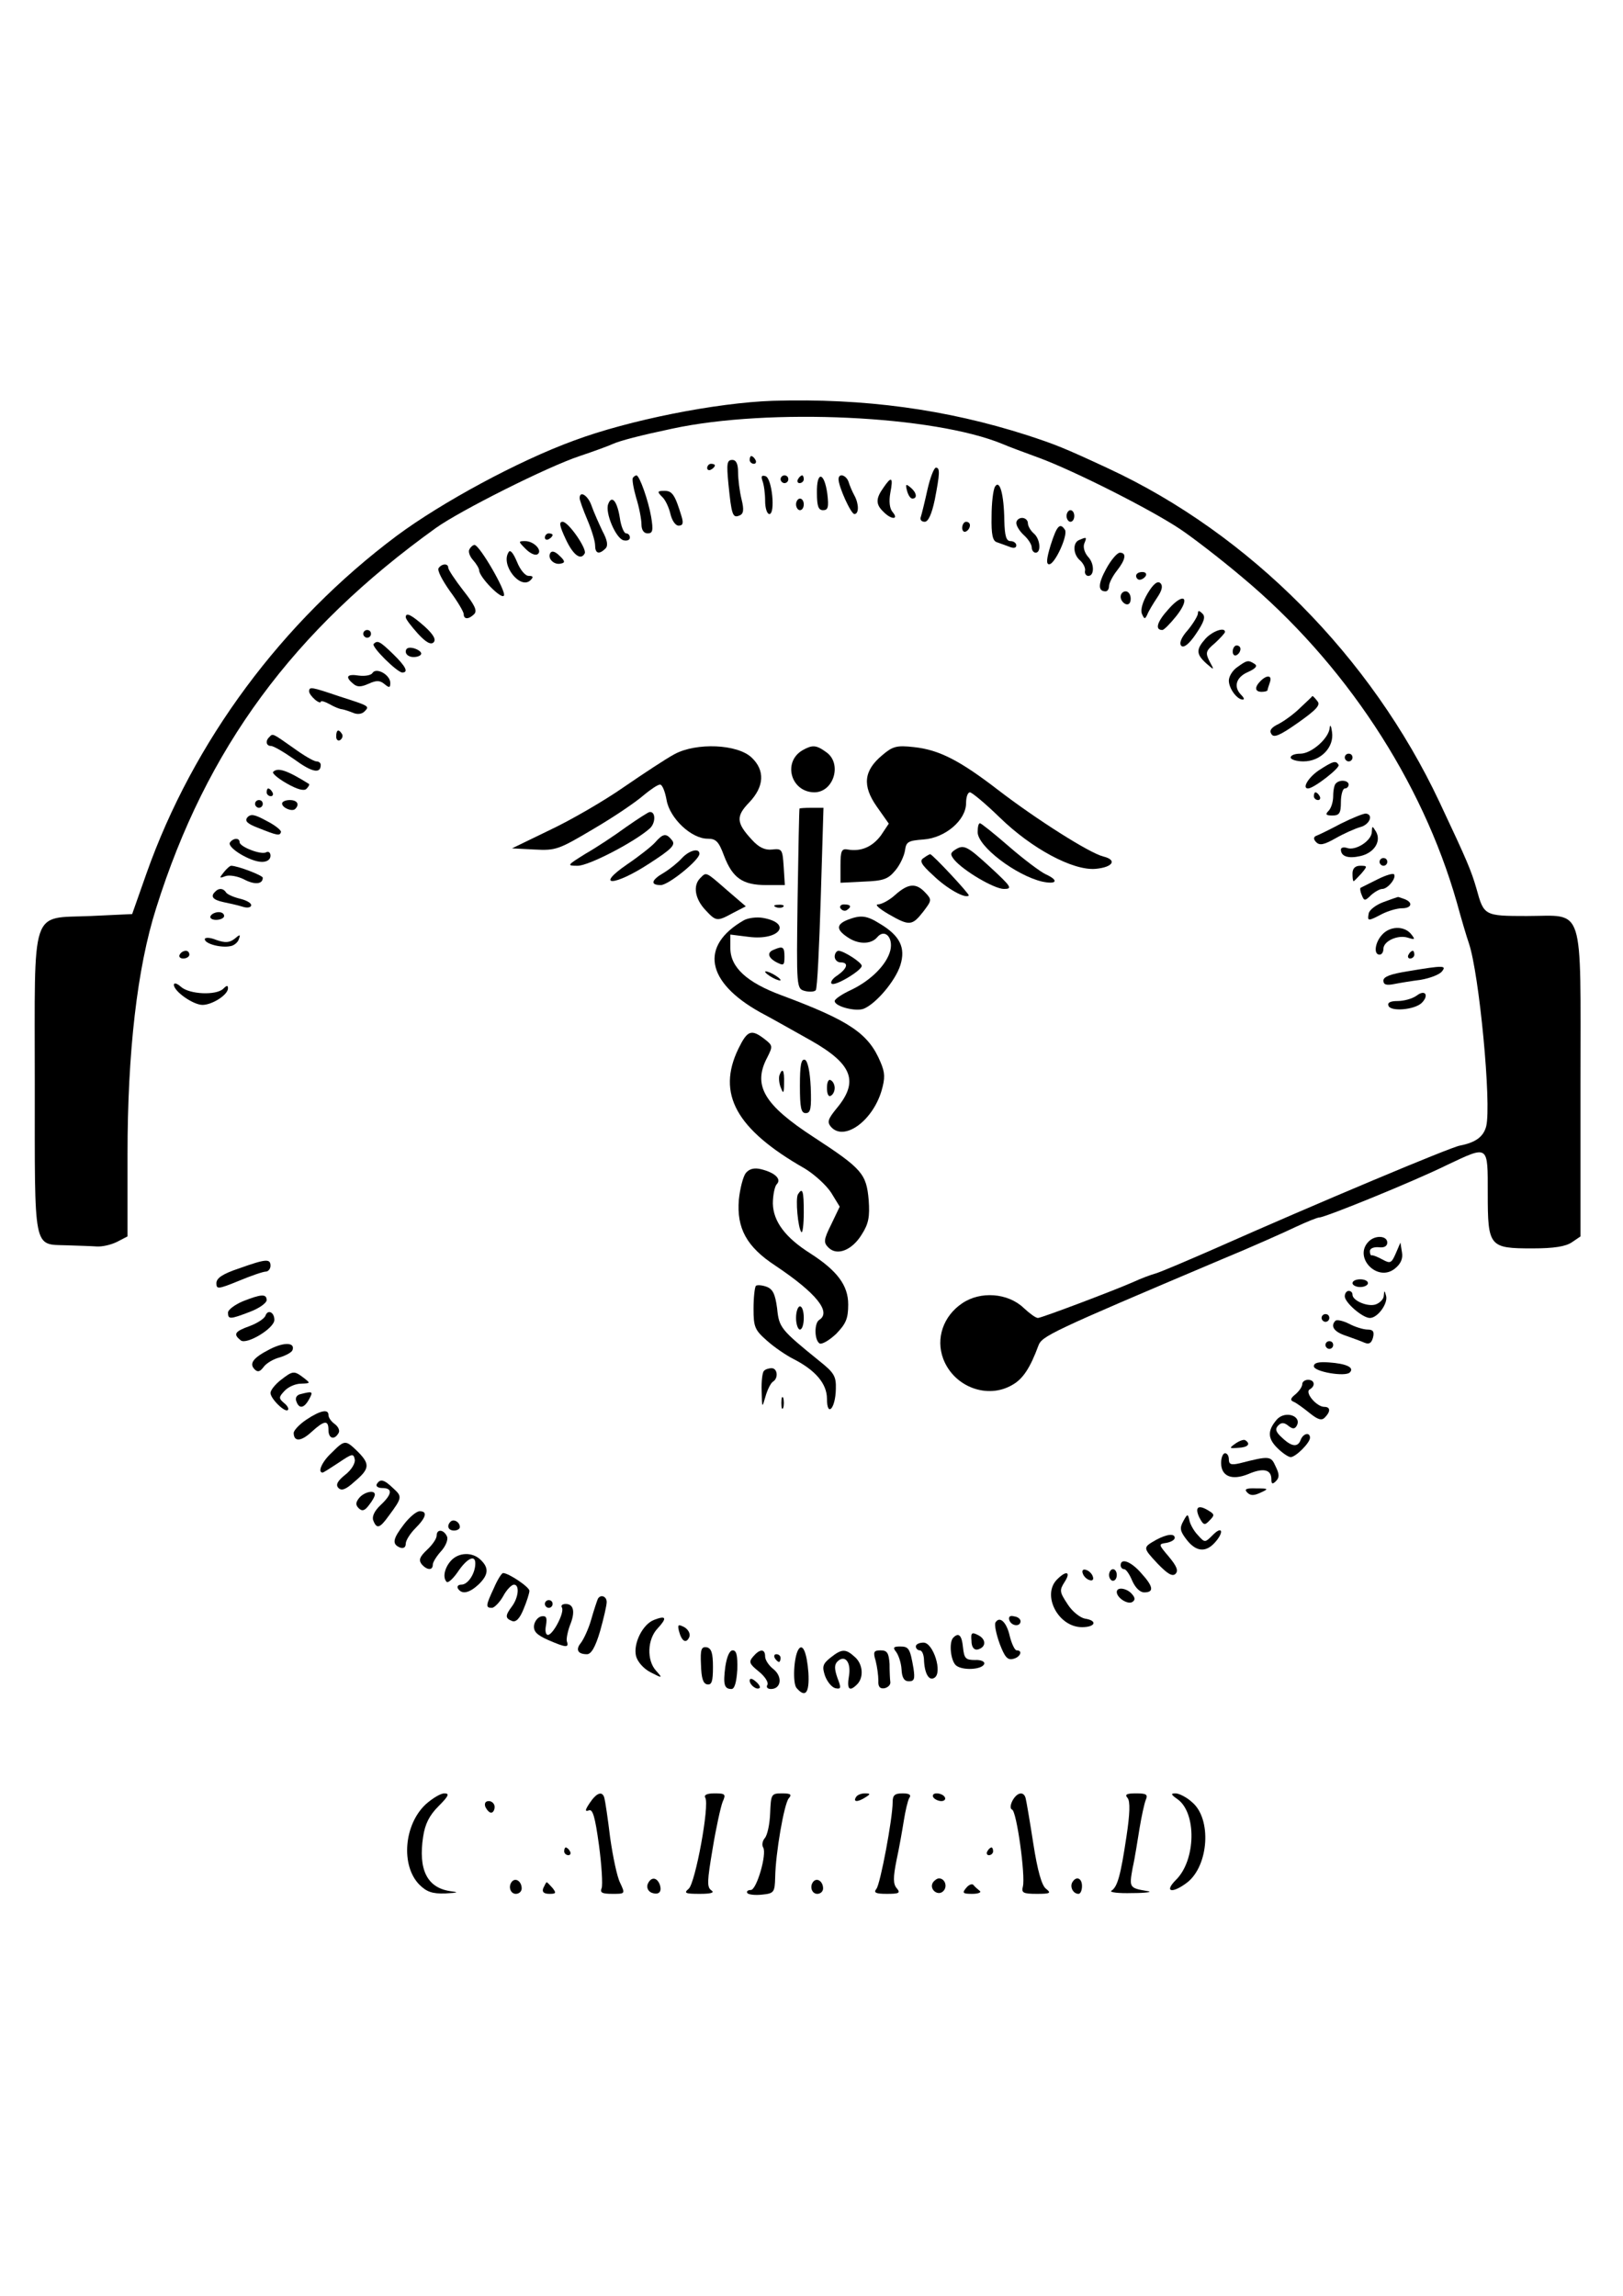 <?xml version="1.0" standalone="no"?>
<!DOCTYPE svg PUBLIC "-//W3C//DTD SVG 20010904//EN"
 "http://www.w3.org/TR/2001/REC-SVG-20010904/DTD/svg10.dtd">
<svg version="1.0" xmlns="http://www.w3.org/2000/svg"
 width="420pt" height="594pt" viewBox="0 0 420 594"
 preserveAspectRatio="xMidYMid meet">

<g transform="translate(0,594) scale(0.1,-0.1)"
fill="#000000" stroke="none">
<path d="M2000 4903 c-147 -5 -373 -50 -515 -103 -145 -53 -342 -160 -458
-246 -297 -222 -527 -532 -648 -874 l-37 -105 -107 -5 c-158 -7 -145 31 -145
-435 0 -437 -5 -414 83 -417 29 -1 63 -2 77 -3 14 -1 37 4 53 12 l27 14 0 212
c0 265 25 483 74 637 130 414 355 719 724 984 63 45 290 159 372 186 36 12 74
26 85 31 20 9 70 22 155 40 251 54 677 34 855 -40 11 -5 54 -21 95 -36 89 -33
286 -132 364 -184 30 -20 102 -75 160 -124 265 -221 466 -526 556 -842 12 -44
26 -91 31 -105 27 -79 59 -417 45 -474 -7 -27 -27 -42 -68 -50 -24 -4 -367
-148 -633 -266 -71 -31 -141 -61 -155 -65 -14 -4 -38 -13 -55 -21 -52 -23
-240 -94 -249 -94 -6 0 -22 12 -37 26 -41 39 -112 44 -159 12 -49 -33 -69 -91
-49 -144 28 -73 115 -105 179 -67 27 15 46 44 67 101 9 25 29 35 473 223 80
33 167 72 194 85 28 13 55 24 60 24 15 0 246 94 331 136 108 51 105 53 105
-74 0 -138 4 -142 116 -142 56 0 86 5 102 16 l22 15 0 395 c0 473 12 434 -139
434 -110 0 -111 1 -130 70 -14 48 -23 70 -96 225 -177 376 -491 693 -857 863
-116 54 -137 62 -210 86 -209 67 -421 96 -658 89z"/>
<path d="M1940 4750 c0 -5 5 -10 11 -10 5 0 7 5 4 10 -3 6 -8 10 -11 10 -2 0
-4 -4 -4 -10z"/>
<path d="M1885 4688 c8 -80 11 -89 28 -82 11 4 13 14 6 42 -5 20 -9 52 -9 70
0 22 -5 32 -15 32 -14 0 -15 -10 -10 -62z"/>
<path d="M1830 4729 c0 -5 5 -7 10 -4 6 3 10 8 10 11 0 2 -4 4 -10 4 -5 0 -10
-5 -10 -11z"/>
<path d="M2400 4673 c-7 -32 -15 -64 -17 -70 -3 -7 1 -13 10 -13 9 0 18 19 26
57 13 67 14 83 3 83 -5 0 -15 -26 -22 -57z"/>
<path d="M1638 4704 c-3 -3 1 -26 8 -51 8 -25 14 -57 14 -70 0 -14 6 -23 16
-23 13 0 15 7 9 43 -7 41 -30 107 -38 107 -2 0 -6 -2 -9 -6z"/>
<path d="M1973 4696 c4 -10 7 -33 7 -52 0 -19 5 -34 11 -34 16 0 7 93 -10 98
-10 3 -12 0 -8 -12z"/>
<path d="M2020 4700 c0 -5 5 -10 10 -10 6 0 10 5 10 10 0 6 -4 10 -10 10 -5 0
-10 -4 -10 -10z"/>
<path d="M2065 4700 c-3 -5 -1 -10 4 -10 6 0 11 5 11 10 0 6 -2 10 -4 10 -3 0
-8 -4 -11 -10z"/>
<path d="M2114 4665 c0 -35 4 -45 16 -45 13 0 15 8 11 42 -8 58 -28 60 -27 3z"/>
<path d="M2170 4700 c0 -19 32 -90 41 -90 12 0 12 26 0 48 -5 9 -12 25 -15 35
-6 18 -26 24 -26 7z"/>
<path d="M2286 4678 c-20 -28 -20 -43 0 -62 20 -21 41 -21 24 -1 -8 9 -10 28
-6 50 8 41 3 44 -18 13z"/>
<path d="M2347 4671 c3 -12 9 -21 14 -21 14 0 11 16 -5 29 -12 10 -13 8 -9 -8z"/>
<path d="M2575 4681 c-5 -8 -9 -43 -9 -77 -1 -48 3 -64 14 -67 8 -3 23 -8 33
-12 10 -4 17 -3 17 4 0 6 -7 11 -15 11 -11 0 -15 13 -16 53 -1 69 -12 107 -24
88z"/>
<path d="M1713 4655 c9 -8 18 -28 22 -45 4 -17 13 -30 21 -30 11 0 13 6 8 23
-17 56 -24 67 -44 67 -19 0 -20 -2 -7 -15z"/>
<path d="M1500 4651 c0 -5 9 -30 20 -56 11 -26 20 -55 20 -66 0 -21 10 -25 27
-8 7 7 5 21 -8 45 -9 19 -22 48 -28 65 -9 27 -31 41 -31 20z"/>
<path d="M1574 4636 c-9 -22 20 -90 40 -94 9 -2 16 1 16 7 0 6 -4 11 -10 11
-5 0 -13 18 -16 40 -7 44 -21 60 -30 36z"/>
<path d="M2060 4635 c0 -8 5 -15 10 -15 6 0 10 7 10 15 0 8 -4 15 -10 15 -5 0
-10 -7 -10 -15z"/>
<path d="M2760 4605 c0 -8 5 -15 10 -15 6 0 10 7 10 15 0 8 -4 15 -10 15 -5 0
-10 -7 -10 -15z"/>
<path d="M2630 4587 c0 -8 9 -22 20 -32 11 -10 20 -24 20 -32 0 -7 5 -13 10
-13 15 0 12 36 -5 50 -8 7 -15 19 -15 26 0 8 -7 14 -15 14 -8 0 -15 -6 -15
-13z"/>
<path d="M1464 4545 c19 -41 39 -56 49 -37 7 11 -42 82 -57 82 -10 0 -8 -11 8
-45z"/>
<path d="M2490 4574 c0 -8 5 -12 10 -9 6 3 10 10 10 16 0 5 -4 9 -10 9 -5 0
-10 -7 -10 -16z"/>
<path d="M2719 4530 c-11 -36 -12 -50 -4 -50 15 0 49 75 41 89 -13 20 -21 11
-37 -39z"/>
<path d="M1410 4549 c0 -5 5 -7 10 -4 6 3 10 8 10 11 0 2 -4 4 -10 4 -5 0 -10
-5 -10 -11z"/>
<path d="M2793 4543 c-18 -7 -16 -38 2 -53 8 -7 14 -19 13 -26 -2 -7 2 -13 7
-14 17 -2 18 31 1 49 -9 10 -14 25 -10 35 7 17 6 17 -13 9z"/>
<path d="M1360 4520 c12 -12 25 -18 31 -14 14 9 -9 34 -32 34 -18 0 -18 -1 1
-20z"/>
<path d="M1215 4519 c-4 -5 0 -18 9 -28 9 -10 16 -22 16 -27 1 -18 58 -76 64
-65 7 10 -63 131 -76 131 -4 0 -10 -5 -13 -11z"/>
<path d="M1316 4511 c-21 -33 31 -98 57 -72 8 8 7 11 -5 11 -9 0 -22 16 -30
36 -10 24 -18 33 -22 25z"/>
<path d="M1424 4509 c-8 -14 10 -32 28 -27 11 2 10 7 -4 20 -11 11 -20 14 -24
7z"/>
<path d="M2863 4469 c-22 -40 -22 -59 -2 -59 5 0 9 6 9 14 0 7 9 25 20 39 23
29 26 47 8 47 -7 0 -23 -19 -35 -41z"/>
<path d="M1135 4470 c-4 -6 10 -32 29 -59 20 -27 36 -54 36 -60 0 -14 13 -14
27 0 9 9 1 24 -28 61 -21 27 -39 54 -39 59 0 12 -17 11 -25 -1z"/>
<path d="M2940 4450 c0 -5 4 -10 9 -10 6 0 13 5 16 10 3 6 -1 10 -9 10 -9 0
-16 -4 -16 -10z"/>
<path d="M2970 4405 c-13 -22 -19 -42 -15 -53 6 -14 8 -15 14 -2 3 8 15 28 25
43 13 19 16 31 9 38 -7 7 -18 -1 -33 -26z"/>
<path d="M2900 4396 c0 -8 6 -16 13 -19 8 -3 13 3 13 14 0 11 -6 19 -13 19 -7
0 -13 -6 -13 -14z"/>
<path d="M3023 4363 c-29 -32 -35 -53 -15 -53 4 0 20 16 36 36 38 48 20 64
-21 17z"/>
<path d="M3100 4353 c0 -6 -12 -26 -26 -43 -18 -20 -23 -35 -17 -41 6 -6 20 4
38 31 21 31 25 44 17 52 -9 9 -12 9 -12 1z"/>
<path d="M1050 4343 c0 -5 14 -23 31 -42 21 -23 34 -30 41 -23 7 7 0 20 -23
41 -34 30 -49 38 -49 24z"/>
<path d="M940 4300 c0 -5 5 -10 10 -10 6 0 10 5 10 10 0 6 -4 10 -10 10 -5 0
-10 -4 -10 -10z"/>
<path d="M3120 4288 c-25 -28 -25 -40 1 -64 22 -19 22 -19 9 5 -11 22 -10 27
14 47 14 13 26 26 26 29 0 13 -31 3 -50 -17z"/>
<path d="M967 4274 c-7 -7 61 -74 74 -74 17 0 9 16 -24 48 -34 33 -40 36 -50
26z"/>
<path d="M1050 4254 c0 -8 9 -14 20 -14 11 0 20 4 20 9 0 5 -9 11 -20 14 -13
3 -20 0 -20 -9z"/>
<path d="M3190 4254 c0 -8 5 -12 10 -9 6 3 10 10 10 16 0 5 -4 9 -10 9 -5 0
-10 -7 -10 -16z"/>
<path d="M3202 4214 c-12 -8 -22 -24 -22 -35 0 -20 21 -49 36 -49 5 0 3 5 -4
12 -21 21 -13 46 17 59 20 9 26 16 18 21 -17 11 -20 10 -45 -8z"/>
<path d="M964 4199 c-3 -6 -19 -9 -35 -7 -31 5 -37 -3 -15 -21 10 -9 20 -9 40
0 20 9 29 9 41 -1 12 -10 15 -10 15 3 0 21 -36 41 -46 26z"/>
<path d="M3262 4178 c-16 -16 -15 -28 3 -28 8 0 15 2 15 4 0 2 3 11 6 20 7 19
-7 21 -24 4z"/>
<path d="M800 4151 c0 -5 7 -14 15 -21 8 -7 15 -9 15 -6 0 4 10 1 23 -6 12 -7
27 -13 32 -13 6 -1 18 -5 28 -9 11 -5 23 -4 30 3 14 14 14 14 -64 39 -74 25
-79 26 -79 13z"/>
<path d="M3365 4109 c-16 -16 -41 -34 -56 -42 -19 -9 -25 -17 -19 -26 6 -11
22 -4 69 29 48 34 59 46 50 56 -6 8 -12 14 -13 13 0 -1 -14 -14 -31 -30z"/>
<path d="M3441 4057 c-2 -27 -47 -67 -76 -67 -14 0 -25 -4 -25 -10 0 -5 15
-10 33 -10 45 0 80 37 74 76 -2 16 -5 21 -6 11z"/>
<path d="M870 4034 c0 -8 5 -12 10 -9 6 4 8 11 5 16 -9 14 -15 11 -15 -7z"/>
<path d="M697 4033 c-11 -10 -8 -23 4 -23 7 0 34 -16 61 -35 45 -33 68 -38 68
-14 0 5 -5 9 -11 9 -7 0 -34 16 -60 35 -54 38 -53 38 -62 28z"/>
<path d="M1746 3989 c-21 -11 -80 -50 -131 -85 -50 -35 -136 -85 -191 -111
l-99 -48 58 -3 c56 -3 63 0 154 54 53 31 110 70 128 86 18 15 37 28 43 28 6 0
13 -18 17 -40 8 -47 64 -100 106 -100 22 0 29 -7 43 -45 22 -57 48 -75 109
-75 l48 0 -3 48 c-3 44 -4 47 -30 44 -18 -2 -34 5 -52 25 -41 44 -42 61 -7 97
39 41 41 83 6 116 -37 35 -143 39 -199 9z"/>
<path d="M2077 3999 c-52 -30 -31 -108 30 -109 51 0 73 75 31 104 -26 19 -36
19 -61 5z"/>
<path d="M2283 3986 c-48 -40 -52 -79 -14 -133 l31 -44 -20 -30 c-22 -30 -52
-43 -86 -37 -16 3 -19 -3 -19 -41 l0 -45 60 3 c51 2 63 6 82 29 12 14 23 38
25 52 3 22 8 25 48 28 56 4 110 50 110 94 0 15 4 28 10 28 5 0 40 -29 77 -65
83 -81 190 -138 248 -133 45 4 57 23 20 32 -36 9 -173 96 -272 172 -100 77
-153 104 -218 111 -45 5 -55 2 -82 -21z"/>
<path d="M3480 3980 c0 -5 5 -10 10 -10 6 0 10 5 10 10 0 6 -4 10 -10 10 -5 0
-10 -4 -10 -10z"/>
<path d="M3413 3947 c-28 -19 -44 -47 -28 -47 15 0 84 54 79 61 -7 12 -14 10
-51 -14z"/>
<path d="M707 3943 c-4 -3 12 -17 35 -30 28 -16 45 -20 51 -14 6 6 9 12 6 13
-56 35 -80 43 -92 31z"/>
<path d="M3457 3913 c-4 -3 -7 -18 -7 -33 0 -14 -5 -31 -12 -38 -9 -9 -7 -12
10 -12 18 0 22 6 22 35 0 19 5 35 10 35 6 0 10 5 10 10 0 11 -23 14 -33 3z"/>
<path d="M690 3890 c0 -5 5 -10 11 -10 5 0 7 5 4 10 -3 6 -8 10 -11 10 -2 0
-4 -4 -4 -10z"/>
<path d="M3400 3880 c0 -5 5 -10 11 -10 5 0 7 5 4 10 -3 6 -8 10 -11 10 -2 0
-4 -4 -4 -10z"/>
<path d="M660 3860 c0 -5 5 -10 10 -10 6 0 10 5 10 10 0 6 -4 10 -10 10 -5 0
-10 -4 -10 -10z"/>
<path d="M730 3861 c0 -11 26 -22 34 -14 12 12 5 23 -14 23 -11 0 -20 -4 -20
-9z"/>
<path d="M2069 3848 c-1 -2 -3 -107 -5 -234 -3 -231 -3 -232 19 -238 12 -3 25
-2 28 2 4 4 9 112 13 240 l7 232 -31 0 c-16 0 -31 -1 -31 -2z"/>
<path d="M640 3825 c-7 -9 -1 -16 28 -27 50 -20 56 -21 59 -11 2 4 -15 18 -37
29 -31 17 -41 19 -50 9z"/>
<path d="M1620 3800 c-30 -22 -77 -53 -105 -69 -48 -30 -49 -31 -20 -31 29 0
148 62 187 97 15 14 15 44 -1 42 -3 0 -31 -18 -61 -39z"/>
<path d="M3470 3809 c-30 -16 -59 -30 -65 -32 -6 -3 -6 -9 1 -16 9 -9 20 -7
50 10 21 12 50 25 64 29 24 6 35 32 15 35 -5 1 -35 -11 -65 -26z"/>
<path d="M2530 3787 c0 -37 99 -112 167 -128 38 -8 44 3 9 19 -13 6 -56 38
-94 71 -39 34 -73 61 -76 61 -4 0 -6 -10 -6 -23z"/>
<path d="M3550 3788 c0 -23 -42 -50 -64 -42 -9 3 -16 1 -16 -4 0 -18 19 -24
50 -17 36 8 55 38 41 63 -10 16 -10 16 -11 0z"/>
<path d="M1695 3760 c-9 -10 -42 -36 -73 -57 -84 -58 -32 -56 57 2 59 38 70
49 60 61 -15 19 -23 18 -44 -6z"/>
<path d="M595 3760 c-8 -13 53 -50 83 -50 13 0 22 6 22 16 0 8 -5 12 -11 9
-12 -8 -69 14 -69 26 0 12 -17 11 -25 -1z"/>
<path d="M2471 3741 c-12 -8 -12 -12 -2 -25 24 -29 104 -76 129 -76 23 0 19 6
-34 55 -62 57 -70 61 -93 46z"/>
<path d="M1764 3719 c-10 -11 -31 -28 -46 -37 -33 -19 -36 -32 -8 -32 20 0
100 65 100 81 0 16 -27 9 -46 -12z"/>
<path d="M2390 3720 c-11 -7 -7 -16 25 -45 35 -34 83 -61 92 -52 3 3 -94 107
-100 107 -1 0 -9 -4 -17 -10z"/>
<path d="M3570 3710 c0 -5 5 -10 10 -10 6 0 10 5 10 10 0 6 -4 10 -10 10 -5 0
-10 -4 -10 -10z"/>
<path d="M579 3683 c-12 -15 -12 -16 4 -10 10 4 32 0 48 -8 28 -15 49 -13 49
4 0 6 -65 31 -82 31 -3 0 -12 -8 -19 -17z"/>
<path d="M3500 3680 c0 -11 1 -20 3 -20 1 0 10 9 20 20 16 19 16 20 -3 20 -13
0 -20 -7 -20 -20z"/>
<path d="M3565 3665 c-22 -11 -42 -21 -44 -22 -2 -1 -1 -10 3 -19 6 -15 8 -16
24 0 10 9 23 16 29 16 14 0 36 27 31 37 -1 5 -21 -1 -43 -12z"/>
<path d="M1812 3668 c-19 -19 -14 -53 13 -82 28 -30 30 -31 72 -8 l33 17 -50
43 c-55 48 -52 46 -68 30z"/>
<path d="M2317 3625 c-15 -14 -36 -25 -45 -25 -9 0 3 -11 27 -25 54 -31 61
-31 90 6 22 29 23 31 6 49 -24 26 -44 25 -78 -5z"/>
<path d="M557 3633 c-13 -12 -7 -21 21 -27 15 -3 37 -8 50 -12 12 -4 22 -2 22
4 0 6 -13 13 -30 17 -16 4 -32 11 -35 16 -7 11 -19 12 -28 2z"/>
<path d="M3580 3606 c-19 -7 -36 -20 -38 -29 -4 -21 -2 -21 34 -2 16 8 39 15
52 15 25 0 30 15 6 24 -9 3 -16 6 -17 5 -1 0 -18 -6 -37 -13z"/>
<path d="M2008 3593 c7 -3 16 -2 19 1 4 3 -2 6 -13 5 -11 0 -14 -3 -6 -6z"/>
<path d="M2175 3590 c4 -6 11 -8 16 -5 14 9 11 15 -7 15 -8 0 -12 -5 -9 -10z"/>
<path d="M545 3570 c-3 -5 3 -10 14 -10 12 0 21 5 21 10 0 6 -6 10 -14 10 -8
0 -18 -4 -21 -10z"/>
<path d="M1925 3559 c-115 -66 -98 -160 42 -238 32 -17 92 -51 133 -74 107
-61 123 -106 64 -176 -21 -26 -24 -34 -14 -46 33 -39 107 13 131 92 10 34 9
48 -2 74 -31 75 -80 108 -257 174 -89 33 -132 72 -132 122 l0 35 48 -6 c79
-10 113 35 37 49 -17 3 -39 0 -50 -6z"/>
<path d="M2193 3560 c-29 -12 -29 -25 -1 -44 28 -20 62 -20 78 -1 19 23 42 0
34 -34 -9 -36 -49 -77 -101 -102 -24 -11 -43 -24 -43 -29 0 -14 54 -28 75 -20
32 13 82 72 95 113 14 45 -1 76 -53 107 -35 22 -50 23 -84 10z"/>
<path d="M3577 3522 c-19 -20 -23 -52 -7 -52 6 0 10 7 10 15 0 20 37 37 63 29
19 -6 20 -5 8 10 -18 21 -54 20 -74 -2z"/>
<path d="M530 3510 c0 -12 42 -23 66 -18 9 1 20 10 22 18 5 13 3 13 -11 1 -13
-10 -24 -11 -47 -3 -17 7 -30 7 -30 2z"/>
<path d="M2003 3483 c-19 -7 -16 -21 7 -33 18 -9 20 -8 20 15 0 25 -4 28 -27
18z"/>
<path d="M465 3470 c-3 -5 1 -10 9 -10 9 0 16 5 16 10 0 6 -4 10 -9 10 -6 0
-13 -4 -16 -10z"/>
<path d="M2160 3465 c0 -8 7 -15 15 -15 22 0 18 -15 -7 -33 -13 -8 -20 -18
-16 -22 8 -8 78 34 78 46 0 9 -47 39 -60 39 -5 0 -10 -7 -10 -15z"/>
<path d="M3645 3470 c-3 -5 -1 -10 4 -10 6 0 11 5 11 10 0 6 -2 10 -4 10 -3 0
-8 -4 -11 -10z"/>
<path d="M3643 3427 c-44 -7 -63 -14 -63 -24 0 -11 8 -13 28 -9 15 3 46 8 69
11 23 4 47 13 54 21 13 16 7 17 -88 1z"/>
<path d="M1980 3426 c0 -3 9 -10 20 -16 11 -6 20 -8 20 -6 0 3 -9 10 -20 16
-11 6 -20 8 -20 6z"/>
<path d="M450 3392 c0 -17 50 -52 74 -52 25 0 66 26 66 43 0 8 -3 8 -12 -1
-18 -18 -88 -15 -110 5 -10 9 -18 11 -18 5z"/>
<path d="M3666 3364 c-11 -8 -33 -14 -49 -14 -19 0 -27 -4 -24 -12 5 -16 67
-11 86 7 20 20 9 36 -13 19z"/>
<path d="M1911 3227 c-57 -117 -6 -209 171 -310 25 -15 56 -43 69 -63 l22 -36
-22 -46 c-20 -40 -20 -47 -7 -60 22 -22 61 -7 86 34 18 28 21 46 18 89 -6 68
-17 81 -141 162 -131 85 -160 135 -121 208 14 28 14 30 -8 47 -34 26 -44 22
-67 -25z"/>
<path d="M2070 3131 c0 -57 3 -71 15 -71 13 0 15 12 13 67 -2 42 -8 68 -15 71
-10 3 -13 -15 -13 -67z"/>
<path d="M2017 3158 c-2 -7 -1 -22 4 -33 6 -16 8 -14 8 13 1 33 -4 41 -12 20z"/>
<path d="M2140 3125 c0 -15 4 -24 10 -20 6 3 10 12 10 20 0 8 -4 17 -10 20 -6
4 -10 -5 -10 -20z"/>
<path d="M1930 2905 c-7 -9 -15 -40 -18 -69 -6 -74 20 -122 95 -171 106 -71
145 -120 113 -140 -13 -8 -13 -52 1 -61 6 -3 25 8 43 25 25 26 31 39 31 76 0
49 -28 87 -98 132 -65 41 -96 83 -97 129 0 22 5 45 10 50 13 13 -4 30 -41 39
-17 4 -30 1 -39 -10z"/>
<path d="M2065 2850 c-7 -11 0 -89 9 -98 3 -3 6 20 6 51 0 56 -3 66 -15 47z"/>
<path d="M3542 2728 c-41 -41 23 -107 68 -70 15 12 21 26 18 42 l-4 25 -12
-28 c-11 -25 -14 -27 -34 -16 -13 7 -25 12 -28 11 -3 -1 -5 4 -5 11 0 7 10 11
23 10 14 -2 22 3 22 12 0 18 -31 20 -48 3z"/>
<path d="M618 2658 c-42 -14 -58 -25 -58 -38 0 -16 4 -16 58 6 31 13 63 24 70
24 6 0 12 7 12 15 0 19 -12 18 -82 -7z"/>
<path d="M3500 2620 c0 -5 9 -10 20 -10 11 0 20 5 20 10 0 6 -9 10 -20 10 -11
0 -20 -4 -20 -10z"/>
<path d="M1956 2613 c-3 -4 -6 -30 -6 -59 0 -47 3 -55 35 -83 19 -17 50 -38
68 -47 57 -29 87 -64 87 -103 0 -49 22 -26 23 25 1 33 -4 42 -43 73 -100 81
-104 86 -109 136 -5 37 -11 50 -28 56 -11 4 -24 5 -27 2z"/>
<path d="M3480 2586 c0 -16 46 -56 65 -56 20 0 47 37 42 57 -4 15 -5 15 -6 1
0 -9 -10 -19 -21 -23 -21 -7 -60 10 -60 25 0 6 -4 10 -10 10 -5 0 -10 -6 -10
-14z"/>
<path d="M628 2573 c-21 -9 -38 -22 -38 -29 0 -18 5 -18 57 2 24 9 43 23 43
30 0 17 -14 16 -62 -3z"/>
<path d="M2060 2530 c0 -16 5 -30 10 -30 6 0 10 14 10 30 0 17 -4 30 -10 30
-5 0 -10 -13 -10 -30z"/>
<path d="M687 2536 c-3 -8 -22 -20 -41 -27 -39 -14 -43 -21 -23 -37 15 -12 87
31 87 53 0 20 -17 28 -23 11z"/>
<path d="M3420 2530 c0 -5 5 -10 10 -10 6 0 10 5 10 10 0 6 -4 10 -10 10 -5 0
-10 -4 -10 -10z"/>
<path d="M3456 2523 c-14 -14 -4 -29 27 -39 17 -6 39 -14 48 -18 12 -5 18 -1
22 13 4 16 0 21 -14 21 -11 0 -33 7 -48 15 -16 8 -31 11 -35 8z"/>
<path d="M698 2449 c-43 -22 -54 -37 -39 -52 8 -8 14 -6 23 6 7 10 26 21 42
25 16 5 31 13 33 19 7 20 -22 21 -59 2z"/>
<path d="M3430 2460 c0 -5 5 -10 10 -10 6 0 10 5 10 10 0 6 -4 10 -10 10 -5 0
-10 -4 -10 -10z"/>
<path d="M3400 2405 c0 -14 81 -28 93 -16 13 13 -10 23 -54 26 -27 2 -39 -1
-39 -10z"/>
<path d="M1977 2393 c-4 -3 -7 -27 -6 -52 1 -45 1 -45 10 -14 5 18 14 35 19
38 15 9 12 35 -3 35 -8 0 -17 -3 -20 -7z"/>
<path d="M726 2369 c-14 -11 -26 -26 -26 -33 0 -15 38 -52 45 -44 3 3 -1 11
-10 18 -14 12 -14 15 1 31 10 11 29 19 43 19 25 1 25 1 7 15 -25 19 -28 19
-60 -6z"/>
<path d="M3370 2359 c0 -7 -8 -18 -17 -26 -14 -11 -15 -16 -5 -20 7 -3 25 -16
41 -29 21 -17 31 -20 39 -12 16 16 15 28 -1 28 -20 0 -51 37 -38 45 16 9 13
25 -4 25 -8 0 -15 -5 -15 -11z"/>
<path d="M778 2333 c-10 -2 -15 -10 -11 -19 7 -20 20 -18 33 6 11 20 9 21 -22
13z"/>
<path d="M2022 2310 c0 -14 2 -19 5 -12 2 6 2 18 0 25 -3 6 -5 1 -5 -13z"/>
<path d="M793 2267 c-18 -12 -32 -27 -33 -34 0 -24 19 -23 46 2 33 30 44 32
44 5 0 -22 15 -27 26 -8 4 6 0 16 -9 23 -10 7 -17 17 -17 24 0 16 -21 12 -57
-12z"/>
<path d="M3304 2267 c-24 -28 -24 -48 1 -73 13 -13 29 -24 35 -24 13 0 50 37
50 50 0 15 -17 12 -24 -5 -7 -20 -23 -19 -48 5 -17 15 -19 23 -10 32 8 8 15 8
26 -1 10 -8 16 -9 21 -1 16 26 -29 42 -51 17z"/>
<path d="M3197 2205 c-17 -12 -16 -13 7 -11 25 1 34 10 18 20 -4 2 -15 -2 -25
-9z"/>
<path d="M858 2181 c-25 -23 -37 -51 -23 -51 2 0 21 12 42 26 34 23 38 24 41
8 2 -9 -8 -27 -25 -40 -20 -16 -25 -26 -17 -34 8 -8 19 -4 42 17 39 33 40 45
7 78 -31 30 -33 30 -67 -4z"/>
<path d="M3160 2155 c0 -35 28 -46 70 -29 39 17 60 12 60 -13 0 -13 3 -14 12
-5 9 9 9 18 -1 38 -12 27 -15 28 -93 8 -22 -5 -28 -3 -28 10 0 9 -4 16 -10 16
-5 0 -10 -11 -10 -25z"/>
<path d="M975 2100 c-3 -5 3 -10 14 -10 28 0 26 -16 -4 -44 -16 -15 -23 -30
-19 -40 9 -23 17 -20 40 12 35 47 35 50 12 71 -24 23 -34 26 -43 11z"/>
<path d="M3228 2078 c8 -8 17 -8 34 0 22 10 21 11 -11 11 -27 1 -32 -2 -23
-11z"/>
<path d="M930 2065 c-10 -12 -10 -19 -2 -27 9 -9 16 -7 27 8 8 10 15 22 15 27
0 13 -27 7 -40 -8z"/>
<path d="M3103 2015 c11 -21 14 -23 27 -9 13 13 13 16 0 24 -28 18 -39 12 -27
-15z"/>
<path d="M1046 1997 c-30 -39 -32 -52 -11 -61 9 -3 15 0 15 10 0 8 11 26 25
40 28 28 32 44 11 44 -8 0 -26 -15 -40 -33z"/>
<path d="M3062 2004 c-10 -18 -8 -26 9 -48 24 -31 49 -33 72 -8 25 27 21 46
-4 21 -21 -21 -21 -21 -39 -1 -10 10 -20 28 -22 38 -4 18 -5 18 -16 -2z"/>
<path d="M1166 2003 c-11 -11 -6 -23 9 -23 8 0 15 4 15 9 0 13 -16 22 -24 14z"/>
<path d="M1130 1967 c0 -8 -11 -24 -25 -37 -19 -18 -22 -26 -14 -37 14 -16 29
-17 29 -1 0 6 10 22 21 34 12 13 19 30 16 38 -8 19 -27 21 -27 3z"/>
<path d="M2992 1956 c-35 -20 -35 -20 3 -61 26 -27 39 -35 47 -27 8 8 3 20
-17 44 -27 32 -28 33 -7 36 12 2 22 8 22 13 0 12 -20 10 -48 -5z"/>
<path d="M1167 1902 c-17 -19 -22 -44 -11 -55 4 -3 16 8 28 25 24 36 46 47 46
23 0 -26 -19 -55 -36 -55 -8 0 -12 -4 -9 -10 10 -16 29 -12 53 10 26 25 28 43
6 64 -21 21 -57 20 -77 -2z"/>
<path d="M2900 1890 c0 -5 4 -10 9 -10 5 0 14 -13 21 -30 8 -18 20 -30 31 -30
26 0 24 15 -8 50 -26 30 -53 40 -53 20z"/>
<path d="M2802 1869 c2 -7 10 -15 17 -17 8 -3 12 1 9 9 -2 7 -10 15 -17 17 -8
3 -12 -1 -9 -9z"/>
<path d="M2870 1865 c0 -8 5 -15 10 -15 6 0 10 7 10 15 0 8 -4 15 -10 15 -5 0
-10 -7 -10 -15z"/>
<path d="M1278 1831 c-21 -45 -22 -51 -5 -51 6 0 20 14 29 30 9 17 22 30 28
30 15 0 12 -33 -5 -56 -18 -24 -18 -31 0 -38 10 -4 20 6 30 31 8 19 15 41 15
47 0 10 -54 46 -68 46 -4 0 -15 -18 -24 -39z"/>
<path d="M2736 1854 c-41 -40 2 -124 64 -124 35 0 41 17 8 22 -12 2 -33 18
-45 37 -21 32 -22 36 -8 58 17 26 5 31 -19 7z"/>
<path d="M2890 1821 c0 -15 28 -33 40 -26 8 5 8 11 -1 21 -13 15 -39 19 -39 5z"/>
<path d="M1547 1803 c-2 -5 -10 -28 -17 -53 -7 -25 -20 -52 -27 -61 -14 -17
-8 -29 16 -29 11 0 22 19 34 60 9 32 17 66 17 75 0 15 -16 21 -23 8z"/>
<path d="M1410 1790 c0 -5 5 -10 10 -10 6 0 10 5 10 10 0 6 -4 10 -10 10 -5 0
-10 -4 -10 -10z"/>
<path d="M1454 1781 c8 -12 -23 -71 -36 -71 -6 0 -8 11 -5 25 3 20 1 25 -12
23 -9 -2 -17 -12 -19 -23 -2 -16 7 -25 36 -38 46 -20 55 -21 49 -4 -2 6 2 26
8 42 14 34 10 55 -11 55 -9 0 -13 -4 -10 -9z"/>
<path d="M1693 1749 c-30 -11 -55 -62 -47 -94 4 -15 20 -33 38 -42 31 -16 31
-15 14 4 -25 27 -23 82 4 110 25 27 22 34 -9 22z"/>
<path d="M2612 1748 c5 -15 28 -18 29 -3 0 6 -7 12 -17 13 -10 3 -15 -1 -12
-10z"/>
<path d="M2576 1742 c-3 -6 2 -30 11 -55 13 -34 20 -43 35 -39 18 4 26 22 9
22 -5 0 -13 17 -18 37 -8 36 -26 53 -37 35z"/>
<path d="M1757 1720 c7 -27 19 -34 27 -15 3 8 -3 19 -13 25 -16 8 -18 7 -14
-10z"/>
<path d="M2514 1695 c0 -16 6 -24 15 -23 23 5 24 26 3 37 -17 9 -20 7 -18 -14z"/>
<path d="M2467 1703 c-12 -12 -7 -60 7 -72 17 -14 68 -11 73 4 2 6 -9 11 -24
10 -24 0 -28 4 -31 33 -3 31 -11 39 -25 25z"/>
<path d="M2370 1680 c0 -5 5 -10 10 -10 6 0 10 -10 11 -22 1 -38 13 -58 27
-49 22 13 -3 91 -28 91 -11 0 -20 -4 -20 -10z"/>
<path d="M1814 1633 c1 -34 5 -49 16 -51 12 -2 15 8 15 45 0 36 -4 48 -16 51
-14 2 -17 -5 -15 -45z"/>
<path d="M2066 1672 c-12 -20 -15 -86 -5 -99 23 -27 34 -14 31 39 -4 53 -15
78 -26 60z"/>
<path d="M2319 1666 c6 -8 13 -28 14 -45 1 -22 7 -31 19 -31 14 0 16 6 12 33
-9 52 -12 57 -35 57 -17 0 -19 -3 -10 -14z"/>
<path d="M1877 1628 c-6 -46 -3 -58 16 -58 8 0 13 18 15 50 1 37 -2 50 -12 50
-8 0 -15 -16 -19 -42z"/>
<path d="M1949 1654 c-12 -14 -10 -19 15 -39 16 -13 25 -28 22 -34 -4 -6 0
-11 9 -11 26 0 31 31 7 51 -12 9 -22 24 -22 33 0 21 -14 20 -31 0z"/>
<path d="M2149 1651 c-20 -16 -22 -23 -14 -47 6 -16 18 -30 27 -32 15 -3 15 1
5 27 -8 23 -8 34 0 42 19 19 36 -1 30 -37 -6 -35 1 -42 21 -22 18 18 15 53 -6
71 -24 22 -34 21 -63 -2z"/>
<path d="M2266 1643 c4 -16 7 -38 7 -51 -1 -16 4 -22 16 -20 9 2 16 9 15 16
-1 6 -2 28 -2 47 -2 28 -6 35 -23 35 -18 0 -20 -4 -13 -27z"/>
<path d="M2005 1650 c3 -5 8 -10 11 -10 2 0 4 5 4 10 0 6 -5 10 -11 10 -5 0
-7 -4 -4 -10z"/>
<path d="M1940 1592 c0 -12 19 -26 26 -19 2 2 -2 10 -11 17 -9 8 -15 8 -15 2z"/>
<path d="M1102 1272 c-57 -53 -65 -159 -17 -208 19 -19 34 -24 67 -23 34 2 37
3 13 6 -60 9 -83 56 -70 141 5 33 16 55 40 79 26 26 29 33 15 33 -10 0 -31
-13 -48 -28z"/>
<path d="M1526 1275 c-12 -18 -13 -23 -2 -19 10 4 16 -17 26 -90 7 -52 10
-102 7 -111 -5 -12 1 -15 28 -15 33 0 33 0 20 28 -8 15 -19 68 -26 117 -6 50
-13 96 -15 103 -5 19 -20 14 -38 -13z"/>
<path d="M1825 1289 c12 -18 -26 -223 -43 -236 -13 -11 -9 -13 29 -13 29 0 39
3 30 9 -12 8 -11 24 3 107 9 55 21 109 26 122 9 20 7 22 -21 22 -19 0 -28 -4
-24 -11z"/>
<path d="M1993 1249 c-1 -28 -7 -57 -14 -65 -6 -7 -8 -18 -4 -24 10 -17 -17
-110 -32 -110 -8 0 -12 -4 -9 -8 3 -4 20 -6 38 -4 31 3 33 6 34 45 1 62 23
189 35 204 9 10 5 13 -17 13 -28 0 -29 -2 -31 -51z"/>
<path d="M2215 1290 c-8 -13 5 -13 25 0 13 8 13 10 -2 10 -9 0 -20 -4 -23 -10z"/>
<path d="M2310 1277 c0 -42 -32 -212 -42 -224 -8 -10 -2 -13 27 -13 31 0 36 2
26 14 -10 11 -10 28 -1 73 7 32 15 78 19 103 4 25 10 51 14 58 6 8 0 12 -17
12 -21 0 -26 -5 -26 -23z"/>
<path d="M2415 1290 c3 -5 13 -10 21 -10 8 0 12 5 9 10 -3 6 -13 10 -21 10 -8
0 -12 -4 -9 -10z"/>
<path d="M2620 1281 c-6 -12 -6 -21 -1 -23 12 -4 35 -172 28 -199 -4 -16 0
-19 36 -19 35 0 38 2 24 13 -11 8 -22 46 -33 117 -9 58 -18 111 -20 118 -5 18
-22 15 -34 -7z"/>
<path d="M2918 1288 c7 -9 6 -41 -3 -100 -15 -100 -23 -130 -39 -140 -6 -4 18
-7 54 -6 36 0 54 3 40 5 -48 8 -48 9 -39 60 6 26 13 73 18 103 5 30 12 63 16
73 6 14 2 17 -25 17 -25 0 -30 -3 -22 -12z"/>
<path d="M3047 1285 c50 -35 48 -158 -4 -209 -32 -32 -9 -36 30 -6 55 44 63
164 12 207 -14 13 -34 23 -43 23 -13 0 -12 -3 5 -15z"/>
<path d="M1256 1265 c4 -8 10 -15 15 -15 5 0 9 7 9 15 0 8 -7 15 -15 15 -9 0
-12 -6 -9 -15z"/>
<path d="M1460 1150 c0 -5 5 -10 11 -10 5 0 7 5 4 10 -3 6 -8 10 -11 10 -2 0
-4 -4 -4 -10z"/>
<path d="M2555 1150 c-3 -5 -1 -10 4 -10 6 0 11 5 11 10 0 6 -2 10 -4 10 -3 0
-8 -4 -11 -10z"/>
<path d="M1326 1073 c-12 -12 -6 -33 9 -33 8 0 15 6 15 14 0 17 -14 28 -24 19z"/>
<path d="M1676 1065 c-3 -9 1 -18 10 -22 19 -7 28 2 21 22 -8 19 -23 19 -31 0z"/>
<path d="M2106 1073 c-12 -12 -6 -33 9 -33 8 0 15 6 15 14 0 17 -14 28 -24 19z"/>
<path d="M2414 1069 c-10 -17 13 -36 27 -22 12 12 4 33 -11 33 -5 0 -12 -5
-16 -11z"/>
<path d="M2775 1070 c-7 -12 2 -30 16 -30 5 0 9 9 9 20 0 21 -15 27 -25 10z"/>
<path d="M1406 1055 c-4 -10 1 -15 16 -15 17 0 18 2 8 15 -7 8 -14 15 -15 15
-2 0 -5 -7 -9 -15z"/>
<path d="M2500 1055 c-11 -13 -8 -15 16 -15 16 0 25 4 19 8 -5 4 -13 11 -16
15 -3 4 -12 1 -19 -8z"/>
</g>
</svg>

